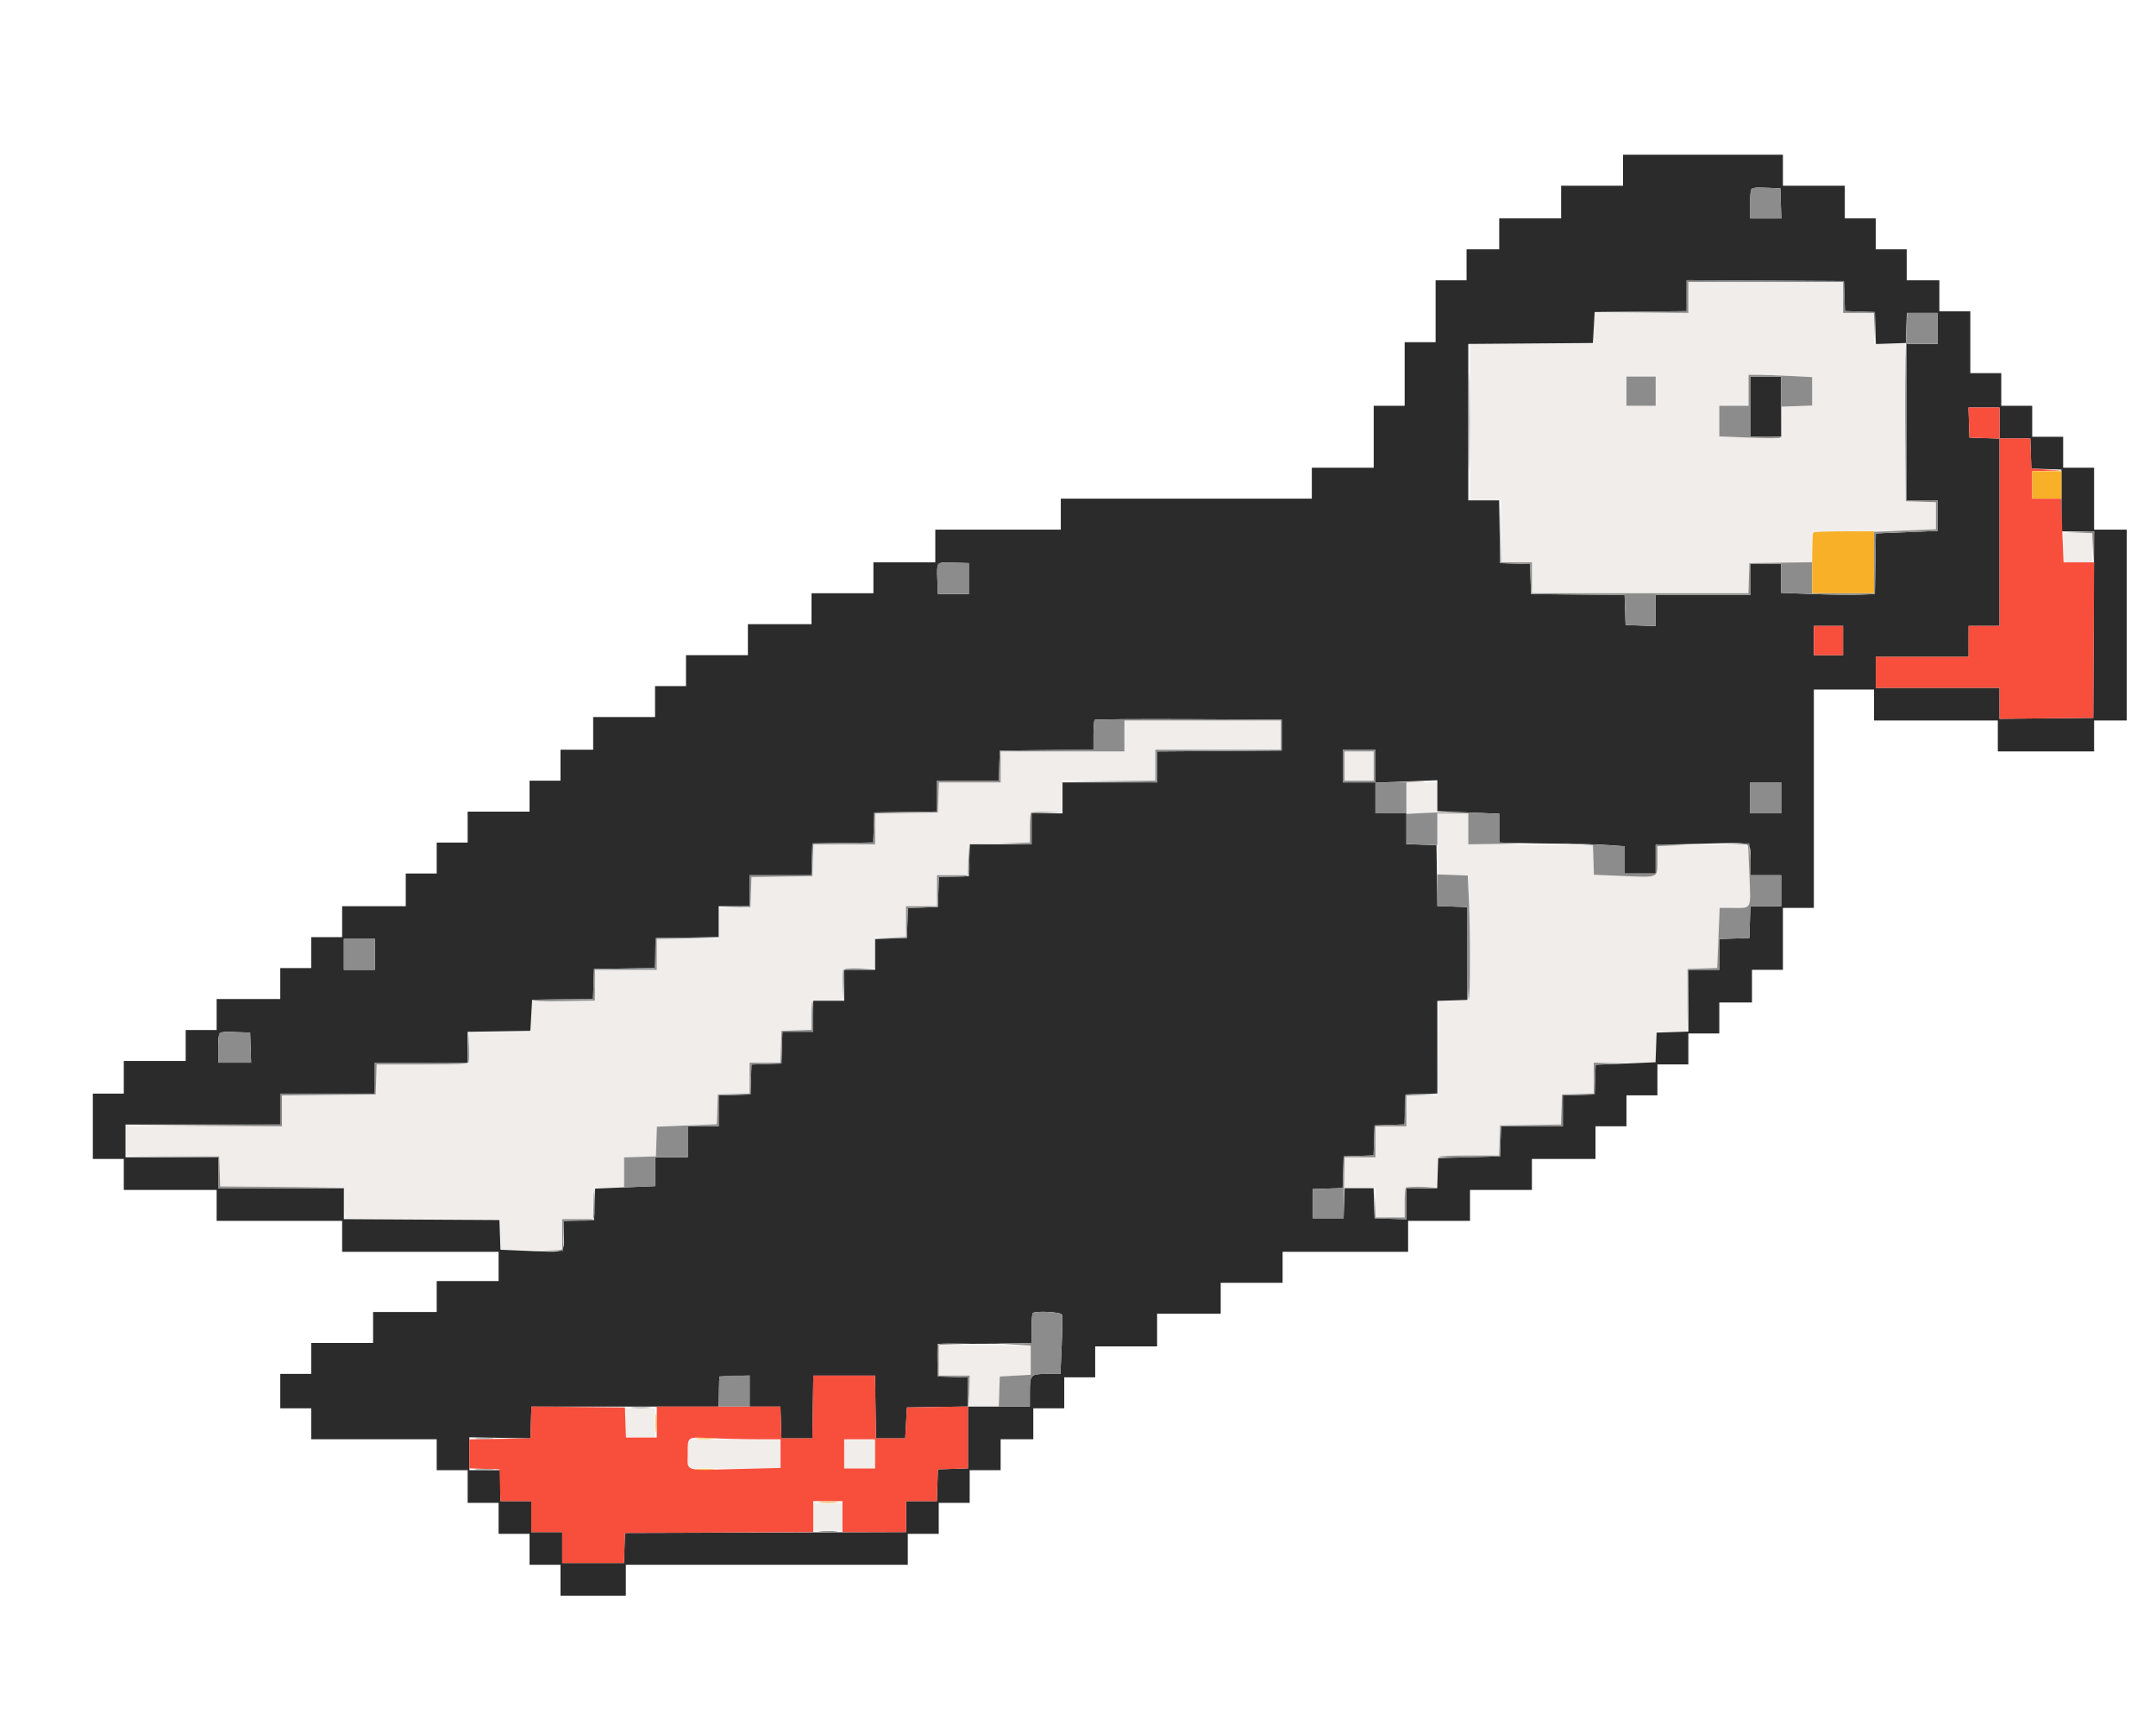 <svg id="svg" version="1.1" width="400" height="318.841" viewBox="0 0 400 318.841" xmlns="http://www.w3.org/2000/svg" xmlns:xlink="http://www.w3.org/1999/xlink" ><g id="svgg"><path id="path0" d="M313.238 55.183 L 313.238 58.054 304.466 58.054 L 295.694 58.054 295.694 60.925 L 295.694 63.796 284.211 63.796 L 272.727 63.796 272.727 78.309 L 272.727 92.823 275.598 92.823 L 278.469 92.823 278.469 98.565 L 278.469 104.306 281.340 104.306 L 284.211 104.306 284.211 107.177 L 284.211 110.048 304.294 110.048 L 324.377 110.048 324.469 107.257 L 324.561 104.466 330.370 104.379 L 336.180 104.292 336.272 101.508 L 336.364 98.724 346.252 98.527 C 351.691 98.419,356.822 98.311,357.656 98.288 L 359.171 98.246 359.171 95.706 L 359.171 93.167 356.380 93.075 L 353.589 92.982 353.506 78.389 L 353.423 63.796 350.555 63.796 L 347.687 63.796 347.687 60.925 L 347.687 58.054 344.817 58.054 L 341.946 58.054 341.946 55.183 L 341.946 52.313 327.592 52.313 L 313.238 52.313 313.238 55.183 M332.137 69.747 L 336.204 69.955 336.204 72.605 L 336.204 75.254 333.413 75.346 L 330.622 75.439 330.530 78.389 L 330.439 81.340 328.776 81.338 C 327.861 81.338,325.283 81.244,323.046 81.130 L 318.979 80.922 318.979 78.101 L 318.979 75.279 321.691 75.279 L 324.402 75.279 324.402 72.408 L 324.402 69.537 326.236 69.539 C 327.245 69.539,329.900 69.633,332.137 69.747 M307.177 72.568 L 307.177 75.279 304.466 75.279 L 301.754 75.279 301.754 72.568 L 301.754 69.856 304.466 69.856 L 307.177 69.856 307.177 72.568 M382.775 101.595 L 382.775 104.306 385.486 104.306 L 388.198 104.306 388.198 101.595 L 388.198 98.884 385.486 98.884 L 382.775 98.884 382.775 101.595 M208.612 136.523 L 208.612 139.394 197.129 139.394 L 185.646 139.394 185.646 142.265 L 185.646 145.136 179.917 145.136 L 174.188 145.136 174.095 147.927 L 174.003 150.718 168.182 150.805 L 162.360 150.892 162.360 153.755 L 162.360 156.619 156.631 156.619 L 150.901 156.619 150.809 159.569 L 150.718 162.520 145.068 162.607 L 139.419 162.694 139.327 165.478 L 139.234 168.262 136.284 168.353 L 133.333 168.445 133.333 171.304 L 133.333 174.163 127.592 174.163 L 121.850 174.163 121.850 177.033 L 121.850 179.904 116.108 179.904 L 110.367 179.904 110.367 182.768 L 110.367 185.632 104.545 185.718 L 98.724 185.805 98.632 188.596 L 98.540 191.388 92.823 191.388 L 87.105 191.388 87.014 194.338 L 86.922 197.289 78.401 197.374 L 69.881 197.459 69.789 200.244 L 69.697 203.030 61.005 203.115 L 52.313 203.200 52.313 206.066 L 52.313 208.931 37.799 208.931 L 23.285 208.931 23.285 211.638 L 23.285 214.344 31.978 214.429 L 40.670 214.514 40.762 217.301 L 40.854 220.088 52.245 220.171 L 63.636 220.255 63.796 223.126 L 63.955 225.997 78.389 226.080 L 92.823 226.163 92.823 229.030 L 92.823 231.898 98.565 231.898 L 104.306 231.898 104.306 229.027 L 104.306 226.156 107.177 226.156 L 110.048 226.156 110.048 223.285 L 110.048 220.415 112.919 220.415 L 115.789 220.415 115.789 217.556 L 115.789 214.697 118.740 214.605 L 121.691 214.514 121.782 211.761 L 121.874 209.008 127.432 208.776 L 132.991 208.545 133.082 205.788 L 133.174 203.030 136.124 202.939 L 139.075 202.847 139.075 199.988 L 139.075 197.129 141.934 197.129 L 144.793 197.129 144.884 194.179 L 144.976 191.228 147.767 191.136 L 150.558 191.044 150.558 188.345 L 150.558 185.646 153.417 185.646 L 156.276 185.646 156.368 182.695 L 156.459 179.745 159.410 179.653 L 162.360 179.561 162.360 176.703 L 162.360 173.844 165.231 173.844 L 168.102 173.844 168.102 170.973 L 168.102 168.102 170.973 168.102 L 173.844 168.102 173.844 165.231 L 173.844 162.360 176.715 162.360 L 179.585 162.360 179.585 159.526 L 179.585 156.692 185.315 156.460 L 191.045 156.227 191.136 153.473 L 191.228 150.718 194.179 150.626 L 197.129 150.534 197.129 147.675 L 197.129 144.817 205.742 144.817 L 214.354 144.817 214.354 141.946 L 214.354 139.075 225.997 139.075 L 237.640 139.075 237.640 136.364 L 237.640 133.652 223.126 133.652 L 208.612 133.652 208.612 136.523 M249.442 142.105 L 249.442 144.817 252.153 144.817 L 254.864 144.817 254.864 142.105 L 254.864 139.394 252.153 139.394 L 249.442 139.394 249.442 142.105 M260.925 148.006 L 260.925 150.877 263.788 150.877 L 266.652 150.877 266.739 156.539 L 266.826 162.201 269.583 162.293 L 272.339 162.384 272.555 168.513 C 272.674 171.883,272.725 177.081,272.670 180.064 L 272.568 185.486 269.697 185.646 L 266.826 185.805 266.741 194.498 L 266.656 203.190 263.791 203.190 L 260.925 203.190 260.925 206.061 L 260.925 208.931 258.054 208.931 L 255.183 208.931 255.183 211.802 L 255.183 214.673 252.313 214.673 L 249.442 214.673 249.442 217.544 L 249.442 220.415 252.313 220.415 L 255.183 220.415 255.183 223.126 L 255.183 225.837 257.882 225.837 L 260.581 225.837 260.673 223.046 L 260.766 220.255 263.704 220.164 L 266.642 220.072 266.734 217.293 L 266.826 214.514 272.476 214.427 L 278.125 214.339 278.217 211.556 L 278.309 208.772 283.959 208.685 L 289.609 208.598 289.701 205.814 L 289.793 203.030 292.743 202.939 L 295.694 202.847 295.694 199.988 L 295.694 197.129 301.435 197.129 L 307.177 197.129 307.177 194.258 L 307.177 191.388 310.041 191.388 L 312.904 191.388 312.991 185.566 L 313.078 179.745 315.831 179.653 L 318.584 179.562 318.816 173.991 L 319.048 168.421 321.706 168.421 C 325.016 168.421,324.833 168.823,324.556 162.178 L 324.324 156.619 319.977 156.620 C 317.586 156.621,313.800 156.715,311.563 156.829 L 307.496 157.036 307.496 159.664 C 307.496 162.935,307.839 162.784,301.048 162.498 L 295.717 162.273 295.626 159.526 L 295.534 156.778 283.971 156.695 L 272.408 156.611 272.408 153.744 L 272.408 150.877 269.537 150.877 L 266.667 150.877 266.667 148.006 L 266.667 145.136 263.796 145.136 L 260.925 145.136 260.925 148.006 M174.163 252.307 L 174.163 255.183 177.033 255.183 L 179.904 255.183 179.904 258.054 L 179.904 260.925 182.603 260.925 L 185.302 260.925 185.394 258.134 L 185.486 255.343 188.357 255.183 L 191.228 255.024 191.228 252.313 L 191.228 249.601 182.695 249.516 L 174.163 249.431 174.163 252.307 M116.108 263.955 L 116.108 266.667 118.820 266.667 L 121.531 266.667 121.531 263.955 L 121.531 261.244 118.820 261.244 L 116.108 261.244 116.108 263.955 M127.592 269.697 L 127.592 272.408 136.204 272.408 L 144.817 272.408 144.817 269.697 L 144.817 266.986 136.204 266.986 L 127.592 266.986 127.592 269.697 M156.619 269.697 L 156.619 272.408 159.490 272.408 L 162.360 272.408 162.360 269.697 L 162.360 266.986 159.490 266.986 L 156.619 266.986 156.619 269.697 M150.877 281.340 L 150.877 283.892 153.589 283.892 L 156.300 283.892 156.300 281.340 L 156.300 278.788 153.589 278.788 L 150.877 278.788 150.877 281.340 " stroke="none" fill="#f0edeb" fill-rule="evenodd"></path><path id="path1" d="M301.116 31.579 L 301.116 34.450 295.375 34.450 L 289.633 34.450 289.633 37.480 L 289.633 40.510 283.892 40.510 L 278.150 40.510 278.150 43.381 L 278.150 46.252 275.120 46.252 L 272.089 46.252 272.089 49.123 L 272.089 51.994 269.219 51.994 L 266.348 51.994 266.348 57.735 L 266.348 63.477 263.477 63.477 L 260.606 63.477 260.606 69.378 L 260.606 75.279 257.735 75.279 L 254.864 75.279 254.864 81.021 L 254.864 86.762 249.123 86.762 L 243.381 86.762 243.381 89.633 L 243.381 92.504 220.096 92.504 L 196.810 92.504 196.810 95.375 L 196.810 98.246 185.167 98.246 L 173.525 98.246 173.525 101.276 L 173.525 104.306 167.783 104.306 L 162.041 104.306 162.041 107.177 L 162.041 110.048 156.300 110.048 L 150.558 110.048 150.558 112.919 L 150.558 115.789 144.657 115.789 L 138.756 115.789 138.756 118.660 L 138.756 121.531 133.014 121.531 L 127.273 121.531 127.273 124.402 L 127.273 127.273 124.402 127.273 L 121.531 127.273 121.531 130.144 L 121.531 133.014 115.789 133.014 L 110.048 133.014 110.048 136.045 L 110.048 139.075 107.018 139.075 L 103.987 139.075 103.987 141.946 L 103.987 144.817 101.116 144.817 L 98.246 144.817 98.246 147.687 L 98.246 150.558 92.504 150.558 L 86.762 150.558 86.762 153.429 L 86.762 156.300 83.892 156.300 L 81.021 156.300 81.021 159.171 L 81.021 162.041 78.150 162.041 L 75.279 162.041 75.279 165.072 L 75.279 168.102 69.378 168.102 L 63.477 168.102 63.477 170.973 L 63.477 173.844 60.606 173.844 L 57.735 173.844 57.735 176.715 L 57.735 179.585 54.864 179.585 L 51.994 179.585 51.994 182.456 L 51.994 185.327 46.093 185.327 L 40.191 185.327 40.191 188.198 L 40.191 191.069 37.321 191.069 L 34.450 191.069 34.450 193.939 L 34.450 196.810 28.708 196.810 L 22.967 196.810 22.967 199.841 L 22.967 202.871 20.096 202.871 L 17.225 202.871 17.225 208.931 L 17.225 214.992 20.096 214.992 L 22.967 214.992 22.967 217.863 L 22.967 220.734 31.579 220.734 L 40.191 220.734 40.191 223.604 L 40.191 226.475 51.834 226.475 L 63.477 226.475 63.477 229.346 L 63.477 232.217 77.990 232.217 L 92.504 232.217 92.504 234.928 L 92.504 237.640 86.762 237.640 L 81.021 237.640 81.021 240.510 L 81.021 243.381 75.120 243.381 L 69.219 243.381 69.219 246.252 L 69.219 249.123 63.477 249.123 L 57.735 249.123 57.735 251.994 L 57.735 254.864 54.864 254.864 L 51.994 254.864 51.994 258.054 L 51.994 261.244 54.864 261.244 L 57.735 261.244 57.735 264.115 L 57.735 266.986 69.378 266.986 L 81.021 266.986 81.021 269.856 L 81.021 272.727 83.892 272.727 L 86.762 272.727 86.762 275.758 L 86.762 278.788 89.633 278.788 L 92.504 278.788 92.504 281.659 L 92.504 284.530 95.375 284.530 L 98.246 284.530 98.246 287.400 L 98.246 290.271 101.116 290.271 L 103.987 290.271 103.987 293.142 L 103.987 296.013 110.048 296.013 L 116.108 296.013 116.108 293.142 L 116.108 290.271 142.265 290.271 L 168.421 290.271 168.421 287.400 L 168.421 284.530 171.292 284.530 L 174.163 284.530 174.163 281.659 L 174.163 278.788 177.033 278.788 L 179.904 278.788 179.904 275.758 L 179.904 272.727 182.775 272.727 L 185.646 272.727 185.646 269.856 L 185.646 266.986 188.676 266.986 L 191.707 266.986 191.707 264.115 L 191.707 261.244 194.577 261.244 L 197.448 261.244 197.448 258.373 L 197.448 255.502 200.319 255.502 L 203.190 255.502 203.190 252.632 L 203.190 249.761 208.931 249.761 L 214.673 249.761 214.673 246.730 L 214.673 243.700 220.574 243.700 L 226.475 243.700 226.475 240.829 L 226.475 237.959 232.217 237.959 L 237.959 237.959 237.959 235.088 L 237.959 232.217 249.601 232.217 L 261.244 232.217 261.244 229.346 L 261.244 226.475 266.986 226.475 L 272.727 226.475 272.727 223.604 L 272.727 220.734 278.469 220.734 L 284.211 220.734 284.211 217.863 L 284.211 214.992 290.112 214.992 L 296.013 214.992 296.013 211.962 L 296.013 208.931 298.884 208.931 L 301.754 208.931 301.754 206.061 L 301.754 203.190 304.625 203.190 L 307.496 203.190 307.496 200.319 L 307.496 197.448 310.367 197.448 L 313.238 197.448 313.238 194.577 L 313.238 191.707 316.108 191.707 L 318.979 191.707 318.979 188.836 L 318.979 185.965 322.010 185.965 L 325.040 185.965 325.040 182.935 L 325.040 179.904 327.911 179.904 L 330.781 179.904 330.781 174.163 L 330.781 168.421 333.652 168.421 L 336.523 168.421 336.523 148.166 L 336.523 127.911 342.105 127.911 L 347.687 127.911 347.687 130.781 L 347.687 133.652 359.171 133.652 L 370.654 133.652 370.654 136.523 L 370.654 139.394 379.585 139.394 L 388.517 139.394 388.517 136.523 L 388.517 133.652 391.547 133.652 L 394.577 133.652 394.577 115.949 L 394.577 98.246 391.547 98.246 L 388.517 98.246 388.517 92.504 L 388.517 86.762 385.646 86.762 L 382.775 86.762 382.775 83.892 L 382.775 81.021 379.904 81.021 L 377.033 81.021 377.033 78.150 L 377.033 75.279 374.163 75.279 L 371.292 75.279 371.292 72.249 L 371.292 69.219 368.421 69.219 L 365.550 69.219 365.550 63.477 L 365.550 57.735 362.679 57.735 L 359.809 57.735 359.809 54.864 L 359.809 51.994 356.778 51.994 L 353.748 51.994 353.748 49.123 L 353.748 46.252 350.877 46.252 L 348.006 46.252 348.006 43.381 L 348.006 40.510 345.136 40.510 L 342.265 40.510 342.265 37.480 L 342.265 34.450 336.523 34.450 L 330.781 34.450 330.781 31.579 L 330.781 28.708 315.949 28.708 L 301.116 28.708 301.116 31.579 M330.395 37.719 L 330.487 40.510 327.604 40.510 L 324.721 40.510 324.721 37.852 C 324.721 34.606,324.602 34.725,327.736 34.837 L 330.303 34.928 330.395 37.719 M342.197 54.932 L 342.289 57.711 345.068 57.803 L 347.847 57.895 347.939 60.858 L 348.031 63.820 350.810 63.728 L 353.589 63.636 353.681 60.845 L 353.773 58.054 356.631 58.054 L 359.490 58.054 359.490 60.925 L 359.490 63.796 356.619 63.796 L 353.748 63.796 353.748 78.309 L 353.748 92.823 356.619 92.823 L 359.490 92.823 359.490 95.657 L 359.490 98.491 353.755 98.724 L 348.021 98.956 347.934 104.582 L 347.847 110.207 344.976 110.312 C 343.397 110.369,339.486 110.318,336.284 110.197 L 330.463 109.979 330.463 107.302 L 330.463 104.625 327.592 104.625 L 324.721 104.625 324.721 107.496 L 324.721 110.367 315.949 110.367 L 307.177 110.367 307.177 113.250 L 307.177 116.133 304.386 116.041 L 301.595 115.949 301.503 113.163 L 301.411 110.377 292.731 110.292 L 284.051 110.207 283.959 107.429 L 283.867 104.650 281.088 104.558 L 278.309 104.466 278.222 98.644 L 278.136 92.823 275.272 92.823 L 272.408 92.823 272.408 78.313 L 272.408 63.804 283.971 63.720 L 295.534 63.636 295.694 60.766 L 295.853 57.895 304.386 57.810 L 312.919 57.725 312.919 54.856 L 312.919 51.987 327.512 52.070 L 342.105 52.153 342.197 54.932 M324.721 75.439 L 324.721 81.021 327.592 81.021 L 330.463 81.021 330.463 75.439 L 330.463 69.856 327.592 69.856 L 324.721 69.856 324.721 75.439 M370.973 78.469 L 370.973 81.340 373.831 81.340 L 376.690 81.340 376.782 84.131 L 376.874 86.922 379.665 87.014 L 382.456 87.106 382.456 92.835 L 382.456 98.565 385.489 98.565 L 388.522 98.565 388.440 115.869 L 388.357 133.174 379.665 133.259 L 370.973 133.344 370.973 130.468 L 370.973 127.592 359.490 127.592 L 348.006 127.592 348.006 124.721 L 348.006 121.850 356.619 121.850 L 365.231 121.850 365.231 118.979 L 365.231 116.108 368.102 116.108 L 370.973 116.108 370.973 98.737 L 370.973 81.365 368.182 81.272 L 365.391 81.180 365.299 78.389 L 365.206 75.598 368.090 75.598 L 370.973 75.598 370.973 78.469 M179.745 107.337 L 179.745 110.207 176.874 110.207 L 174.003 110.207 173.909 107.684 C 173.777 104.145,173.667 104.265,176.949 104.373 L 179.745 104.466 179.745 107.337 M341.946 118.820 L 341.946 121.531 339.234 121.531 L 336.523 121.531 336.523 118.820 L 336.523 116.108 339.234 116.108 L 341.946 116.108 341.946 118.820 M237.799 136.364 L 237.799 139.234 226.236 139.318 L 214.673 139.402 214.673 142.269 L 214.673 145.136 205.901 145.136 L 197.129 145.136 197.129 148.006 L 197.129 150.877 194.258 150.877 L 191.388 150.877 191.388 153.748 L 191.388 156.619 185.658 156.619 L 179.928 156.619 179.837 159.569 L 179.745 162.520 176.966 162.612 L 174.187 162.704 174.095 165.483 L 174.003 168.262 171.224 168.354 L 168.446 168.446 168.354 171.224 L 168.262 174.003 165.311 174.095 L 162.360 174.187 162.360 177.045 L 162.360 179.904 159.490 179.904 L 156.619 179.904 156.619 182.775 L 156.619 185.646 153.748 185.646 L 150.877 185.646 150.877 188.517 L 150.877 191.388 148.018 191.388 L 145.160 191.388 145.068 194.338 L 144.976 197.289 142.197 197.381 L 139.418 197.473 139.326 200.251 L 139.234 203.030 136.284 203.122 L 133.333 203.214 133.333 206.073 L 133.333 208.931 130.463 208.931 L 127.592 208.931 127.592 211.802 L 127.592 214.673 124.561 214.673 L 121.531 214.673 121.531 217.350 L 121.531 220.027 115.960 220.259 L 110.390 220.491 110.299 223.404 L 110.207 226.316 107.416 226.408 L 104.625 226.500 104.625 229.180 C 104.625 232.520,105.021 232.338,98.387 232.061 L 92.847 231.830 92.755 229.073 L 92.663 226.316 78.230 226.233 L 63.796 226.150 63.796 223.282 L 63.796 220.415 52.153 220.415 L 40.510 220.415 40.510 217.544 L 40.510 214.673 31.898 214.673 L 23.285 214.673 23.285 211.643 L 23.285 208.612 37.640 208.612 L 51.994 208.612 51.994 205.742 L 51.994 202.871 60.766 202.871 L 69.537 202.871 69.537 200.000 L 69.537 197.129 78.150 197.129 L 86.762 197.129 86.762 194.266 L 86.762 191.402 92.584 191.315 L 98.405 191.228 98.565 188.357 L 98.724 185.486 104.374 185.399 L 110.023 185.312 110.115 182.529 L 110.207 179.745 115.857 179.658 L 121.506 179.571 121.599 176.787 L 121.691 174.003 127.512 173.916 L 133.333 173.829 133.333 170.966 L 133.333 168.102 136.204 168.102 L 139.075 168.102 139.075 165.231 L 139.075 162.360 144.805 162.360 L 150.534 162.360 150.626 159.410 L 150.718 156.459 156.367 156.372 L 162.017 156.285 162.109 153.501 L 162.201 150.718 168.022 150.631 L 173.844 150.544 173.844 147.680 L 173.844 144.817 179.573 144.817 L 185.302 144.817 185.394 142.026 L 185.486 139.234 194.179 139.150 L 202.871 139.065 202.871 136.412 C 202.871 134.953,202.968 133.662,203.086 133.543 C 203.205 133.425,211.063 133.365,220.550 133.410 L 237.799 133.493 237.799 136.364 M255.183 142.137 L 255.183 145.200 260.925 144.967 L 266.667 144.735 266.667 147.610 L 266.667 150.485 272.408 150.718 L 278.150 150.951 278.150 153.625 L 278.150 156.300 281.260 156.379 C 282.970 156.422,286.882 156.482,289.952 156.512 C 293.022 156.542,296.862 156.661,298.485 156.775 L 301.435 156.983 301.435 159.512 L 301.435 162.041 304.306 162.041 L 307.177 162.041 307.177 159.381 L 307.177 156.721 315.667 156.515 C 325.649 156.272,324.721 155.965,324.721 159.508 L 324.721 162.360 327.592 162.360 L 330.463 162.360 330.463 165.231 L 330.463 168.102 327.604 168.102 L 324.745 168.102 324.653 171.053 L 324.561 174.003 321.770 174.095 L 318.979 174.188 318.979 177.046 L 318.979 179.904 316.108 179.904 L 313.238 179.904 313.238 185.634 L 313.238 191.364 310.287 191.455 L 307.337 191.547 307.245 194.300 L 307.153 197.053 301.595 197.284 L 296.037 197.516 295.945 200.273 L 295.853 203.030 292.903 203.122 L 289.952 203.214 289.952 206.073 L 289.952 208.931 284.223 208.931 L 278.494 208.931 278.402 211.722 L 278.309 214.514 272.568 214.673 L 266.826 214.833 266.734 217.624 L 266.642 220.415 263.783 220.415 L 260.925 220.415 260.925 223.297 L 260.925 226.180 257.974 226.089 L 255.024 225.997 254.932 223.206 L 254.840 220.415 252.153 220.415 L 249.467 220.415 249.374 223.206 L 249.282 225.997 246.411 225.997 L 243.541 225.997 243.541 223.285 L 243.541 220.574 246.320 220.482 L 249.099 220.390 249.191 217.452 L 249.282 214.514 252.061 214.422 L 254.840 214.330 254.932 211.551 L 255.024 208.772 257.803 208.680 L 260.582 208.588 260.674 205.809 L 260.766 203.030 263.716 202.939 L 266.667 202.847 266.667 194.259 L 266.667 185.671 269.458 185.579 L 272.249 185.486 272.249 176.874 L 272.249 168.262 269.465 168.170 L 266.681 168.077 266.594 162.428 L 266.507 156.778 263.716 156.686 L 260.925 156.594 260.925 153.736 L 260.925 150.877 258.054 150.877 L 255.183 150.877 255.183 148.006 L 255.183 145.136 252.153 145.136 L 249.123 145.136 249.123 142.105 L 249.123 139.075 252.153 139.075 L 255.183 139.075 255.183 142.137 M330.463 148.006 L 330.463 150.877 327.592 150.877 L 324.721 150.877 324.721 148.006 L 324.721 145.136 327.592 145.136 L 330.463 145.136 330.463 148.006 M69.537 177.033 L 69.537 179.904 66.667 179.904 L 63.796 179.904 63.796 177.033 L 63.796 174.163 66.667 174.163 L 69.537 174.163 69.537 177.033 M46.504 194.338 L 46.596 197.129 43.553 197.129 L 40.510 197.129 40.510 194.471 C 40.510 191.213,40.371 191.345,43.685 191.456 L 46.411 191.547 46.504 194.338 M197.018 243.870 C 197.121 244.139,197.101 246.723,196.974 249.612 L 196.742 254.864 194.288 254.864 C 191.178 254.864,191.069 254.980,191.069 258.278 L 191.069 260.925 185.327 260.925 L 179.585 260.925 179.585 266.654 L 179.585 272.383 176.794 272.476 L 174.003 272.568 173.911 275.518 L 173.820 278.469 170.961 278.469 L 168.102 278.469 168.102 281.338 L 168.102 284.207 142.026 284.288 L 115.949 284.370 115.857 287.161 L 115.765 289.952 110.035 289.952 L 104.306 289.952 104.306 287.081 L 104.306 284.211 101.435 284.211 L 98.565 284.211 98.565 281.340 L 98.565 278.469 95.694 278.469 L 92.823 278.469 92.823 275.598 L 92.823 272.727 89.952 272.727 L 87.081 272.727 87.081 269.672 L 87.081 266.617 92.743 266.721 L 98.405 266.826 98.497 263.876 L 98.589 260.925 115.949 260.925 L 133.308 260.925 133.401 258.134 L 133.493 255.343 136.284 255.251 L 139.075 255.159 139.075 258.042 L 139.075 260.925 141.934 260.925 L 144.793 260.925 144.884 263.876 L 144.976 266.826 147.847 266.826 L 150.718 266.826 150.805 261.005 L 150.892 255.183 156.619 255.183 L 162.346 255.183 162.433 261.005 L 162.520 266.826 165.231 266.826 L 167.943 266.826 168.102 263.955 L 168.262 261.085 173.923 260.997 L 179.585 260.910 179.585 258.219 L 179.585 255.527 176.794 255.435 L 174.003 255.343 174.003 252.313 L 174.003 249.282 179.585 249.282 C 182.656 249.282,186.567 249.246,188.278 249.203 L 191.388 249.123 191.388 246.465 C 191.388 245.003,191.483 243.711,191.600 243.594 C 192.073 243.121,196.823 243.363,197.018 243.870 " stroke="none" fill="#2b2b2b" fill-rule="evenodd"></path><path id="path2" d="M365.299 78.389 L 365.391 81.180 368.182 81.272 L 370.973 81.365 370.973 98.737 L 370.973 116.108 368.102 116.108 L 365.231 116.108 365.231 118.979 L 365.231 121.850 356.619 121.850 L 348.006 121.850 348.006 124.721 L 348.006 127.592 359.490 127.592 L 370.973 127.592 370.973 130.468 L 370.973 133.344 379.665 133.259 L 388.357 133.174 388.440 118.740 L 388.523 104.306 385.684 104.306 L 382.844 104.306 382.611 98.405 L 382.378 92.504 379.706 92.504 L 377.033 92.504 377.033 89.952 L 377.033 87.400 379.825 87.340 L 382.616 87.280 379.745 87.101 L 376.874 86.922 376.782 84.131 L 376.690 81.340 373.831 81.340 L 370.973 81.340 370.973 78.469 L 370.973 75.598 368.090 75.598 L 365.206 75.598 365.299 78.389 M336.523 118.820 L 336.523 121.531 339.234 121.531 L 341.946 121.531 341.946 118.820 L 341.946 116.108 339.234 116.108 L 336.523 116.108 336.523 118.820 M150.805 261.005 L 150.718 266.826 147.847 266.826 L 144.976 266.826 144.884 263.876 L 144.793 260.925 133.321 260.925 L 121.850 260.925 121.850 263.796 L 121.850 266.667 118.992 266.667 L 116.133 266.667 116.041 263.876 L 115.949 261.085 107.269 261.000 L 98.589 260.915 98.497 263.870 L 98.405 266.826 92.743 266.913 L 87.081 267.000 87.081 269.692 L 87.081 272.383 89.872 272.476 L 92.663 272.568 92.755 275.518 L 92.847 278.469 95.706 278.469 L 98.565 278.469 98.565 281.340 L 98.565 284.211 101.435 284.211 L 104.306 284.211 104.306 287.081 L 104.306 289.952 110.035 289.952 L 115.765 289.952 115.857 287.161 L 115.949 284.370 133.413 284.288 L 150.877 284.205 150.877 281.337 L 150.877 278.469 153.589 278.469 L 156.300 278.469 156.300 281.340 L 156.300 284.211 162.201 284.211 L 168.102 284.211 168.102 281.340 L 168.102 278.469 170.961 278.469 L 173.820 278.469 173.911 275.518 L 174.003 272.568 176.794 272.476 L 179.585 272.383 179.585 266.647 L 179.585 260.910 173.923 260.997 L 168.262 261.085 168.102 263.955 L 167.943 266.826 165.231 266.826 L 162.520 266.826 162.433 261.005 L 162.346 255.183 156.619 255.183 L 150.892 255.183 150.805 261.005 M140.431 266.984 L 144.817 266.986 144.817 269.646 L 144.817 272.306 136.479 272.508 C 126.701 272.745,127.592 273.024,127.592 269.731 C 127.592 266.397,127.355 266.553,132.057 266.786 C 134.250 266.894,138.018 266.984,140.431 266.984 M162.360 269.697 L 162.360 272.408 159.490 272.408 L 156.619 272.408 156.619 269.697 L 156.619 266.986 159.490 266.986 L 162.360 266.986 162.360 269.697 " stroke="none" fill="#f84e3c" fill-rule="evenodd"></path><path id="path3" d="M324.945 34.970 C 324.822 35.093,324.721 36.390,324.721 37.852 L 324.721 40.510 327.604 40.510 L 330.487 40.510 330.395 37.719 L 330.303 34.928 327.736 34.837 C 326.325 34.786,325.069 34.846,324.945 34.970 M312.919 54.856 L 312.919 57.725 304.386 57.815 L 295.853 57.906 304.545 57.980 L 313.238 58.054 313.238 55.183 L 313.238 52.313 327.592 52.313 L 341.946 52.313 341.946 55.183 L 341.946 58.054 344.805 58.054 L 347.663 58.054 347.775 61.005 L 347.887 63.955 347.867 60.925 L 347.847 57.895 345.068 57.803 L 342.289 57.711 342.197 54.932 L 342.105 52.153 327.512 52.070 L 312.919 51.987 312.919 54.856 M353.603 63.557 C 353.486 66.583,353.434 74.442,353.489 81.021 L 353.589 92.982 356.380 93.075 L 359.171 93.167 359.171 95.674 L 359.171 98.182 353.429 98.414 L 347.687 98.646 347.687 104.347 L 347.687 110.048 341.946 110.048 L 336.204 110.048 336.204 107.170 L 336.204 104.292 330.383 104.379 L 324.561 104.466 324.469 107.257 L 324.377 110.048 304.294 110.048 L 284.211 110.048 284.211 107.177 L 284.211 104.306 281.347 104.306 L 278.483 104.306 278.385 98.485 L 278.287 92.663 278.298 98.565 L 278.309 104.466 281.088 104.558 L 283.867 104.650 283.959 107.429 L 284.051 110.207 292.731 110.292 L 301.411 110.377 301.503 113.163 L 301.595 115.949 304.386 116.041 L 307.177 116.133 307.177 113.250 L 307.177 110.367 315.949 110.367 L 324.721 110.367 324.721 107.496 L 324.721 104.625 327.592 104.625 L 330.463 104.625 330.463 107.302 L 330.463 109.979 336.284 110.197 C 339.486 110.318,343.397 110.369,344.976 110.312 L 347.847 110.207 347.934 104.582 L 348.021 98.956 353.755 98.724 L 359.490 98.491 359.490 95.657 L 359.490 92.823 356.619 92.823 L 353.748 92.823 353.748 78.309 L 353.748 63.796 356.619 63.796 L 359.490 63.796 359.490 60.925 L 359.490 58.054 356.653 58.054 L 353.817 58.054 353.603 63.557 M272.555 78.309 C 272.555 86.380,272.597 89.635,272.647 85.544 C 272.698 81.453,272.698 74.850,272.647 70.871 C 272.597 66.892,272.555 70.239,272.555 78.309 M324.402 72.408 L 324.402 75.279 321.691 75.279 L 318.979 75.279 318.979 78.116 L 318.979 80.952 324.575 81.185 C 327.653 81.314,330.261 81.329,330.370 81.220 C 330.479 81.110,329.253 81.021,327.645 81.021 L 324.721 81.021 324.721 75.439 L 324.721 69.856 327.592 69.856 L 330.463 69.856 330.462 72.648 L 330.461 75.439 333.333 75.336 L 336.204 75.234 336.204 72.594 L 336.204 69.955 332.137 69.747 C 329.900 69.633,327.245 69.539,326.236 69.539 L 324.402 69.537 324.402 72.408 M301.754 72.568 L 301.754 75.279 304.466 75.279 L 307.177 75.279 307.177 72.568 L 307.177 69.856 304.466 69.856 L 301.754 69.856 301.754 72.568 M385.394 98.802 L 388.173 98.908 388.279 101.687 L 388.386 104.466 388.451 101.515 L 388.517 98.565 385.566 98.630 L 382.616 98.696 385.394 98.802 M173.984 104.721 C 173.891 104.962,173.857 106.296,173.909 107.684 L 174.003 110.207 176.874 110.207 L 179.745 110.207 179.745 107.337 L 179.745 104.466 176.949 104.373 C 174.803 104.303,174.113 104.383,173.984 104.721 M203.086 133.543 C 202.968 133.662,202.871 134.953,202.871 136.412 L 202.871 139.065 194.179 139.150 L 185.486 139.234 185.394 142.026 L 185.302 144.817 179.573 144.817 L 173.844 144.817 173.844 147.680 L 173.844 150.544 168.022 150.631 L 162.201 150.718 162.109 153.501 L 162.017 156.285 156.367 156.372 L 150.718 156.459 150.626 159.410 L 150.534 162.360 144.805 162.360 L 139.075 162.360 139.075 165.219 L 139.075 168.078 136.203 168.189 L 133.332 168.300 136.283 168.281 L 139.234 168.262 139.327 165.478 L 139.419 162.694 145.068 162.607 L 150.718 162.520 150.809 159.569 L 150.901 156.619 156.631 156.619 L 162.360 156.619 162.360 153.755 L 162.360 150.892 168.182 150.805 L 174.003 150.718 174.095 147.927 L 174.188 145.136 179.917 145.136 L 185.646 145.136 185.646 142.265 L 185.646 139.394 197.129 139.394 L 208.612 139.394 208.612 136.523 L 208.612 133.652 223.126 133.652 L 237.640 133.652 237.640 136.364 L 237.640 139.075 225.997 139.075 L 214.354 139.075 214.354 141.941 L 214.354 144.806 205.662 144.897 L 196.970 144.987 205.821 145.061 L 214.673 145.136 214.673 142.269 L 214.673 139.402 226.236 139.318 L 237.799 139.234 237.799 136.364 L 237.799 133.493 220.550 133.410 C 211.063 133.365,203.205 133.425,203.086 133.543 M249.123 142.105 L 249.123 145.136 252.153 145.136 L 255.183 145.136 255.183 148.006 L 255.183 150.877 258.054 150.877 L 260.925 150.877 260.925 153.725 L 260.925 156.574 263.797 156.676 L 266.668 156.778 266.667 153.828 L 266.667 150.877 269.537 150.877 L 272.408 150.877 272.408 153.748 L 272.408 156.619 278.389 156.552 C 281.710 156.515,282.987 156.439,281.260 156.381 L 278.150 156.277 278.150 153.626 L 278.150 150.976 273.844 150.770 C 271.475 150.656,267.600 150.656,265.231 150.770 L 260.925 150.976 260.925 148.068 L 260.925 145.160 263.716 145.037 C 265.251 144.969,263.959 144.978,260.845 145.057 L 255.183 145.200 255.183 142.137 L 255.183 139.075 252.153 139.075 L 249.123 139.075 249.123 142.105 M254.864 142.105 L 254.864 144.817 252.153 144.817 L 249.442 144.817 249.442 142.105 L 249.442 139.394 252.153 139.394 L 254.864 139.394 254.864 142.105 M324.721 148.006 L 324.721 150.877 327.592 150.877 L 330.463 150.877 330.463 148.006 L 330.463 145.136 327.592 145.136 L 324.721 145.136 324.721 148.006 M191.281 150.771 C 191.164 150.888,191.069 152.174,191.069 153.630 L 191.069 156.276 188.118 156.381 L 185.167 156.486 188.278 156.553 L 191.388 156.619 191.388 153.760 L 191.388 150.901 194.338 150.796 L 197.289 150.691 194.391 150.624 C 192.798 150.588,191.398 150.654,191.281 150.771 M292.504 156.588 L 295.534 156.778 295.626 159.526 L 295.717 162.273 301.048 162.498 C 307.847 162.784,307.496 162.941,307.496 159.627 L 307.496 156.963 310.287 156.856 L 313.078 156.750 310.128 156.684 L 307.177 156.619 307.177 159.330 L 307.177 162.041 304.306 162.041 L 301.435 162.041 301.435 159.512 L 301.435 156.983 298.485 156.798 C 296.862 156.696,294.171 156.565,292.504 156.506 L 289.474 156.398 292.504 156.588 M321.573 156.533 L 324.325 156.642 324.556 162.189 C 324.833 168.821,325.016 168.421,321.706 168.421 L 319.048 168.421 318.816 173.991 L 318.584 179.562 315.831 179.653 L 313.078 179.745 313.067 185.486 L 313.057 191.228 313.154 185.566 L 313.252 179.904 316.116 179.904 L 318.979 179.904 318.979 177.046 L 318.979 174.188 321.770 174.095 L 324.561 174.003 324.653 171.053 L 324.745 168.102 327.604 168.102 L 330.463 168.102 330.463 165.231 L 330.463 162.360 327.604 162.360 L 324.745 162.360 324.653 159.410 L 324.561 156.459 321.691 156.441 L 318.820 156.423 321.573 156.533 M179.650 159.410 L 179.585 162.360 176.715 162.360 L 173.844 162.360 173.844 165.231 L 173.844 168.102 170.973 168.102 L 168.102 168.102 168.102 170.961 L 168.102 173.820 165.230 173.930 L 162.359 174.041 165.310 174.022 L 168.262 174.003 168.354 171.224 L 168.446 168.446 171.224 168.354 L 174.003 168.262 174.095 165.470 L 174.188 162.679 176.896 162.679 C 180.080 162.679,179.971 162.811,179.824 159.144 L 179.715 156.459 179.650 159.410 M266.666 165.139 L 266.667 168.077 269.458 168.169 L 272.249 168.262 272.249 176.923 C 272.249 181.687,272.356 185.519,272.488 185.437 C 272.781 185.256,272.801 173.115,272.518 166.927 L 272.311 162.403 269.488 162.302 L 266.665 162.201 266.666 165.139 M121.744 174.056 C 121.627 174.173,121.531 175.462,121.531 176.920 L 121.531 179.571 115.869 179.658 L 110.207 179.745 110.115 182.536 L 110.023 185.327 104.472 185.327 C 101.419 185.327,98.854 185.435,98.773 185.566 C 98.691 185.698,101.267 185.763,104.496 185.712 L 110.367 185.619 110.367 182.761 L 110.367 179.904 116.108 179.904 L 121.850 179.904 121.850 177.041 L 121.850 174.177 127.671 174.082 L 133.493 173.988 127.725 173.916 C 124.552 173.876,121.861 173.939,121.744 174.056 M63.796 177.033 L 63.796 179.904 66.667 179.904 L 69.537 179.904 69.537 177.033 L 69.537 174.163 66.667 174.163 L 63.796 174.163 63.796 177.033 M156.436 180.011 C 156.346 180.245,156.321 181.644,156.381 183.121 L 156.489 185.805 156.554 182.867 L 156.619 179.928 159.569 179.823 L 162.520 179.718 159.559 179.652 C 157.338 179.602,156.558 179.692,156.436 180.011 M150.558 188.345 L 150.558 191.044 147.767 191.136 L 144.976 191.228 144.884 194.179 L 144.793 197.129 141.934 197.129 L 139.075 197.129 139.075 199.988 L 139.075 202.847 136.124 202.939 L 133.174 203.030 133.082 205.788 L 132.991 208.545 127.432 208.776 L 121.874 209.008 121.782 211.761 L 121.691 214.514 118.740 214.605 L 115.789 214.697 115.789 217.476 L 115.788 220.255 118.660 220.153 L 121.531 220.050 121.531 217.362 L 121.531 214.673 124.561 214.673 L 127.592 214.673 127.592 211.802 L 127.592 208.931 130.463 208.931 L 133.333 208.931 133.333 206.073 L 133.333 203.214 136.284 203.122 L 139.234 203.030 139.326 200.251 L 139.418 197.473 142.197 197.381 L 144.976 197.289 145.068 194.338 L 145.160 191.388 148.018 191.388 L 150.877 191.388 150.877 188.517 C 150.877 186.938,150.805 185.646,150.718 185.646 C 150.630 185.646,150.558 186.860,150.558 188.345 M40.734 191.589 C 40.611 191.712,40.510 193.009,40.510 194.471 L 40.510 197.129 43.553 197.129 L 46.596 197.129 46.504 194.338 L 46.411 191.547 43.685 191.456 C 42.186 191.406,40.858 191.465,40.734 191.589 M86.827 194.179 L 86.762 197.129 78.150 197.129 L 69.537 197.129 69.537 200.000 L 69.537 202.871 60.766 202.871 L 51.994 202.871 51.994 205.738 L 51.994 208.606 37.560 208.692 L 23.126 208.779 37.719 208.855 L 52.313 208.931 52.313 206.066 L 52.313 203.200 61.005 203.115 L 69.697 203.030 69.789 200.239 L 69.881 197.448 78.332 197.448 C 85.081 197.448,86.815 197.362,86.946 197.023 C 87.035 196.789,87.060 195.389,87.001 193.913 L 86.892 191.228 86.827 194.179 M295.694 199.988 L 295.694 202.847 292.743 202.939 L 289.793 203.030 289.701 205.814 L 289.609 208.598 283.959 208.685 L 278.309 208.772 278.217 211.563 L 278.125 214.354 272.574 214.354 C 269.521 214.354,266.956 214.462,266.875 214.593 C 266.793 214.725,269.332 214.761,272.518 214.673 L 278.309 214.514 278.402 211.722 L 278.494 208.931 284.223 208.931 L 289.952 208.931 289.952 206.073 L 289.952 203.214 292.903 203.122 L 295.853 203.030 295.945 200.251 L 296.037 197.473 298.816 197.367 L 301.595 197.260 298.644 197.195 L 295.694 197.129 295.694 199.988 M260.819 203.083 C 260.702 203.200,260.606 204.487,260.606 205.942 L 260.606 208.588 257.815 208.680 L 255.024 208.772 254.932 211.551 L 254.840 214.330 252.061 214.422 L 249.282 214.514 249.191 217.452 L 249.099 220.390 246.320 220.482 L 243.541 220.574 243.541 223.285 L 243.541 225.997 246.411 225.997 L 249.282 225.997 249.369 220.335 L 249.457 214.673 252.320 214.673 L 255.183 214.673 255.183 211.802 L 255.183 208.931 258.054 208.931 L 260.925 208.931 260.925 206.073 L 260.925 203.214 263.876 203.108 L 266.826 203.003 263.929 202.937 C 262.335 202.901,260.936 202.967,260.819 203.083 M31.898 214.591 L 40.510 214.683 40.510 217.549 L 40.510 220.415 52.073 220.339 L 63.636 220.264 52.245 220.176 L 40.854 220.088 40.762 217.301 L 40.670 214.514 31.978 214.506 L 23.285 214.498 31.898 214.591 M260.819 220.308 C 260.702 220.425,260.606 221.717,260.606 223.179 L 260.606 225.837 257.907 225.837 L 255.208 225.837 255.096 223.125 L 254.984 220.413 255.004 223.205 L 255.024 225.997 257.974 226.089 L 260.925 226.180 260.925 223.309 L 260.925 220.439 263.876 220.333 L 266.826 220.228 263.929 220.162 C 262.335 220.125,260.936 220.191,260.819 220.308 M110.113 223.206 L 110.048 226.156 107.177 226.156 L 104.306 226.156 104.306 229.016 L 104.306 231.875 101.275 231.984 L 98.244 232.094 101.355 232.076 L 104.466 232.057 104.558 229.266 L 104.650 226.475 107.359 226.475 C 110.543 226.475,110.434 226.607,110.286 222.940 L 110.178 220.255 110.113 223.206 M191.600 243.594 C 191.483 243.711,191.388 245.003,191.388 246.465 L 191.388 249.123 188.278 249.184 L 185.167 249.245 188.198 249.423 L 191.228 249.601 191.228 252.313 L 191.228 255.024 188.357 255.183 L 185.486 255.343 185.394 258.134 L 185.302 260.925 188.185 260.925 L 191.069 260.925 191.069 258.278 C 191.069 254.980,191.178 254.864,194.288 254.864 L 196.742 254.864 196.974 249.612 C 197.101 246.723,197.121 244.139,197.018 243.870 C 196.823 243.363,192.073 243.121,191.600 243.594 M173.979 249.548 C 173.890 249.782,173.858 251.182,173.910 252.658 L 174.003 255.343 176.782 255.435 L 179.561 255.527 179.667 258.306 L 179.773 261.085 179.839 258.134 L 179.904 255.183 177.033 255.183 L 174.163 255.183 174.163 252.325 L 174.163 249.466 177.113 249.360 L 180.064 249.255 177.103 249.189 C 174.882 249.139,174.102 249.229,173.979 249.548 M133.546 255.396 C 133.429 255.513,133.333 256.805,133.333 258.267 L 133.333 260.925 136.204 260.925 L 139.075 260.925 139.075 258.054 L 139.075 255.183 136.417 255.183 C 134.955 255.183,133.663 255.279,133.546 255.396 M117.315 261.161 C 118.242 261.225,119.678 261.225,120.505 261.159 C 121.333 261.094,120.574 261.041,118.820 261.042 C 117.065 261.042,116.388 261.096,117.315 261.161 M88.447 266.902 C 89.285 266.967,90.577 266.967,91.317 266.900 C 92.058 266.833,91.372 266.779,89.793 266.780 C 88.214 266.781,87.608 266.836,88.447 266.902 M88.447 272.643 C 89.285 272.709,90.577 272.708,91.317 272.641 C 92.058 272.574,91.372 272.521,89.793 272.522 C 88.214 272.522,87.608 272.577,88.447 272.643 M152.242 284.126 C 153.081 284.192,154.373 284.192,155.113 284.125 C 155.854 284.058,155.167 284.004,153.589 284.005 C 152.010 284.006,151.404 284.060,152.242 284.126 " stroke="none" fill="#8c8c8c" fill-rule="evenodd"></path><path id="path4" d="M377.033 89.952 L 377.033 92.504 379.745 92.504 L 382.456 92.504 382.456 89.952 L 382.456 87.400 379.745 87.400 L 377.033 87.400 377.033 89.952 M336.417 98.777 C 336.300 98.894,336.204 101.478,336.204 104.519 L 336.204 110.048 341.946 110.048 L 347.687 110.048 347.687 104.306 L 347.687 98.565 342.158 98.565 C 339.117 98.565,336.534 98.660,336.417 98.777 M121.644 263.955 C 121.643 265.534,121.697 266.220,121.764 265.480 C 121.831 264.740,121.832 263.448,121.766 262.609 C 121.700 261.771,121.645 262.376,121.644 263.955 M129.276 266.902 C 130.115 266.967,131.406 266.967,132.147 266.900 C 132.887 266.833,132.201 266.779,130.622 266.780 C 129.043 266.781,128.437 266.836,129.276 266.902 M129.276 272.643 C 130.115 272.709,131.406 272.708,132.147 272.641 C 132.887 272.574,132.201 272.521,130.622 272.522 C 129.043 272.522,128.437 272.577,129.276 272.643 M152.242 278.704 C 153.081 278.770,154.373 278.769,155.113 278.702 C 155.854 278.635,155.167 278.581,153.589 278.582 C 152.010 278.583,151.404 278.638,152.242 278.704 " stroke="none" fill="#f8b028" fill-rule="evenodd"></path></g></svg>